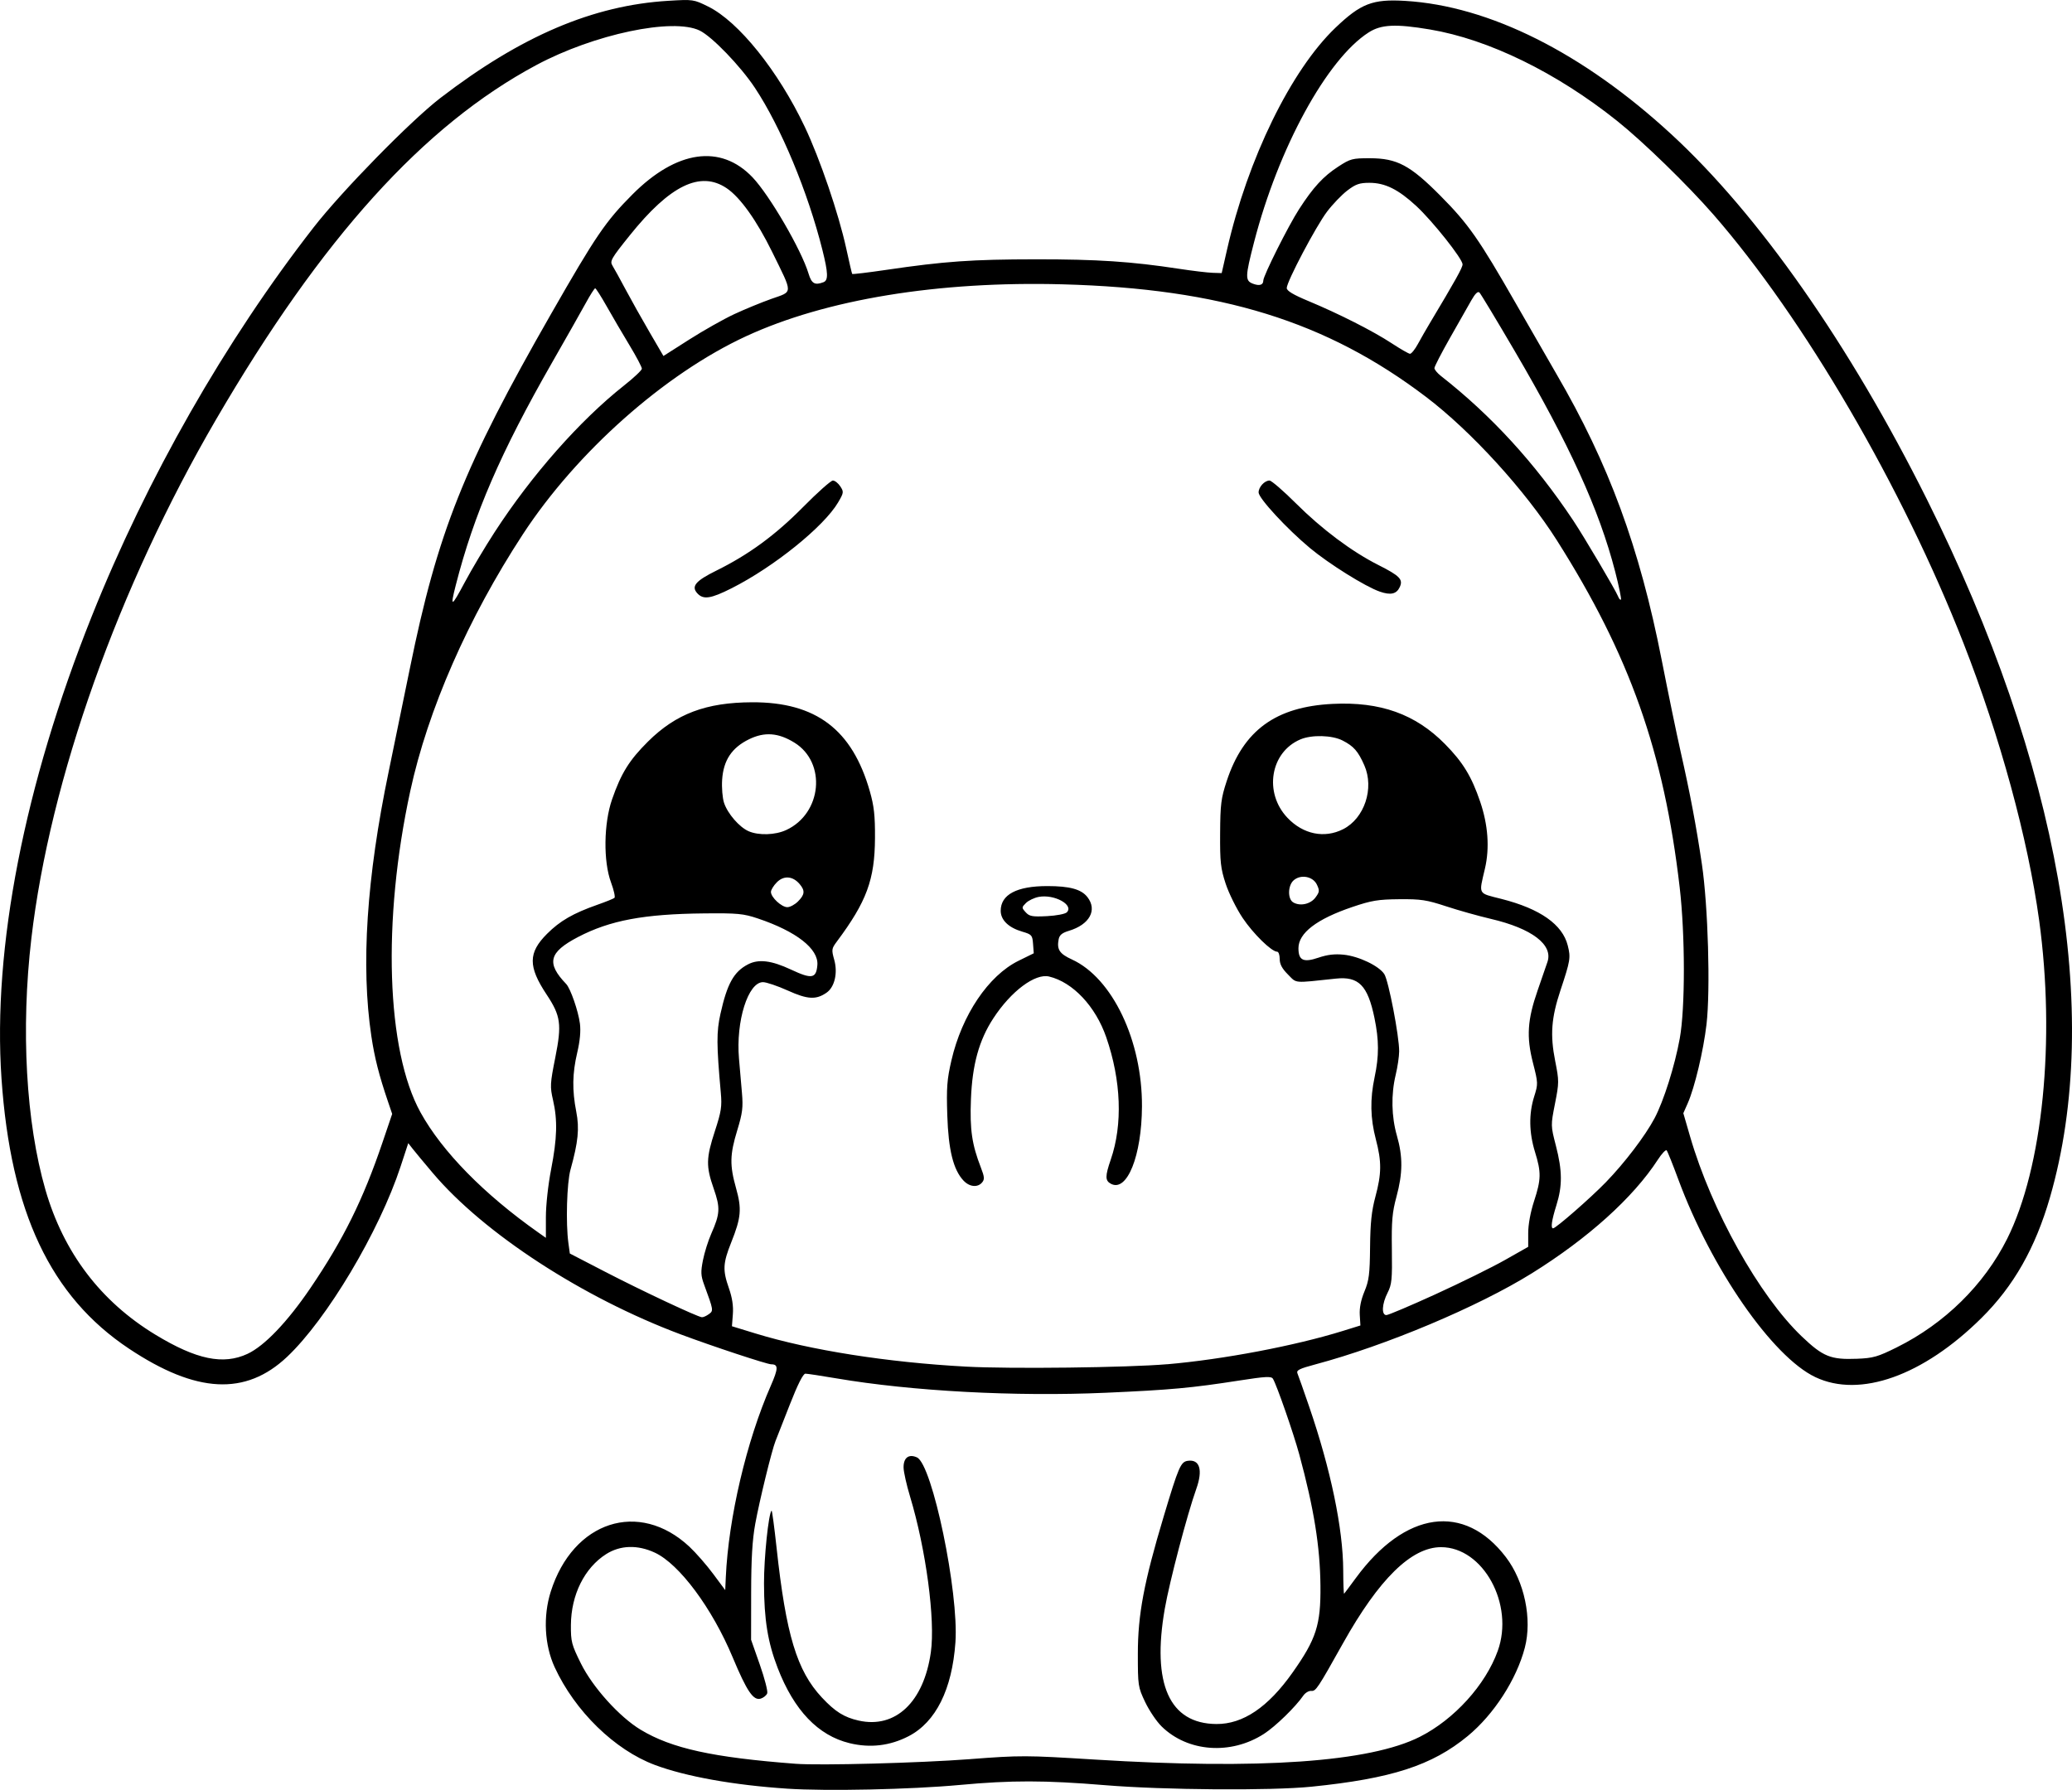 <?xml version="1.0" encoding="UTF-8" standalone="no"?>
<!-- Created with Inkscape (http://www.inkscape.org/) -->

<svg
   width="233.832mm"
   height="202.015mm"
   viewBox="0 0 233.832 202.015"
   version="1.1"
   id="svg1"
   xml:space="preserve"
   xmlns="http://www.w3.org/2000/svg"
   xmlns:svg="http://www.w3.org/2000/svg"><defs
     id="defs1" /><g
     id="layer1"
     transform="translate(-738.024,102.377)"><path
       style="fill:#000000"
       d="m 826.83,99.5 c -6.003,-0.397 -11.413,-1.368 -14.904,-2.674 -4.536,-1.697 -9.022,-6.074 -11.308,-11.033 -1.149,-2.494 -1.319,-5.746 -0.445,-8.516 2.519,-7.98 9.972,-10.397 15.658,-5.078 0.725,0.678 1.929,2.056 2.677,3.064 l 1.36,1.831 0.064,-1.432 c 0.301,-6.707 2.338,-15.391 5.073,-21.622 0.858,-1.955 0.871,-2.432 0.063,-2.432 -0.48,0 -6.614,-2.027 -10.227,-3.379 -11.062,-4.141 -22.206,-11.395 -27.968,-18.204 -0.976,-1.153 -2,-2.385 -2.275,-2.738 l -0.501,-0.641 -0.862,2.626 c -2.411,7.343 -8.315,17.248 -12.809,21.49 -4.683,4.42 -10.246,4.135 -17.834,-0.913 -8.869,-5.901 -13.362,-15.418 -14.399,-30.496 -1.012,-14.72 2.577,-33.116 10.176,-52.145 6.237,-15.621 15.06,-31.091 25.048,-43.921 3.206,-4.119 10.968,-12.043 14.306,-14.606 9.118,-7 17.217,-10.454 25.723,-10.967 2.796,-0.169 2.861,-0.16 4.498,0.649 3.434,1.696 7.893,7.249 10.9,13.576 1.708,3.593 3.829,9.813 4.681,13.729 0.332,1.528 0.634,2.821 0.67,2.874 0.036,0.053 1.769,-0.154 3.85,-0.46 6.571,-0.966 9.678,-1.185 16.881,-1.191 6.942,-0.005 10.76,0.247 16.14,1.068 1.528,0.233 3.24,0.438 3.804,0.456 l 1.026,0.032 0.603,-2.646 c 2.336,-10.255 7.223,-20.258 12.239,-25.05 2.862,-2.734 4.194,-3.248 7.861,-3.028 9.497,0.568 20.044,5.852 30.03,15.045 9.857,9.073 20.135,23.755 28.849,41.211 14.944,29.935 19.897,58.038 13.888,78.804 -1.65,5.702 -4.09,9.995 -7.729,13.6 -6.58,6.519 -13.705,9.058 -18.737,6.676 -4.855,-2.298 -11.76,-12.264 -15.485,-22.351 -0.618,-1.673 -1.205,-3.134 -1.304,-3.246 -0.099,-0.112 -0.549,0.364 -0.999,1.058 -2.772,4.273 -7.874,8.872 -14.226,12.823 -6.069,3.775 -16.475,8.153 -24.423,10.275 -1.813,0.484 -2.166,0.662 -2.016,1.017 0.1,0.236 0.693,1.918 1.317,3.738 2.438,7.101 3.826,13.772 3.846,18.473 0.006,1.511 0.052,2.705 0.102,2.654 0.05,-0.051 0.65,-0.855 1.333,-1.785 5.561,-7.568 12.233,-8.493 16.922,-2.344 2.1,2.753 2.984,6.99 2.136,10.23 -0.938,3.582 -3.488,7.527 -6.44,9.962 -4.027,3.322 -8.594,4.802 -17.647,5.719 -4.574,0.463 -16.647,0.374 -23.283,-0.172 -6.799,-0.56 -10.554,-0.565 -16.404,-0.025 -5.541,0.512 -15.005,0.714 -19.496,0.417 z m 20.687,-3.332 c 5.712,-0.435 6.28,-0.433 14.023,0.048 18.654,1.159 31.074,0.291 36.719,-2.566 3.882,-1.964 7.404,-5.849 8.791,-9.695 1.894,-5.251 -1.648,-11.72 -6.41,-11.709 -3.341,0.008 -6.991,3.59 -11.052,10.845 -2.875,5.137 -3.068,5.426 -3.585,5.378 -0.273,-0.025 -0.676,0.213 -0.894,0.529 -0.89,1.291 -3.149,3.486 -4.447,4.322 -3.741,2.411 -8.602,2.054 -11.553,-0.847 -0.566,-0.556 -1.399,-1.793 -1.852,-2.749 -0.8,-1.688 -0.823,-1.845 -0.823,-5.442 4.8e-4,-4.425 0.685,-8.06 2.92,-15.513 1.686,-5.621 1.918,-6.156 2.719,-6.27 1.348,-0.192 1.719,1.031 0.959,3.162 -1.031,2.892 -3.022,10.465 -3.558,13.535 -1.485,8.497 0.519,12.973 5.823,13.011 3,0.021 5.828,-1.888 8.593,-5.802 2.682,-3.796 3.193,-5.387 3.151,-9.796 -0.043,-4.431 -0.732,-8.713 -2.386,-14.817 -0.647,-2.388 -2.563,-7.892 -2.978,-8.556 -0.183,-0.293 -0.837,-0.259 -3.763,0.197 -5.45,0.849 -7.754,1.06 -15.108,1.386 -10.194,0.452 -21.883,-0.174 -30.413,-1.628 -1.697,-0.289 -3.262,-0.526 -3.477,-0.526 -0.257,0 -0.864,1.205 -1.765,3.506 -0.756,1.928 -1.48,3.774 -1.611,4.102 -0.419,1.053 -1.809,6.734 -2.281,9.326 -0.333,1.829 -0.46,3.955 -0.465,7.805 l -0.007,5.292 0.989,2.821 c 0.544,1.552 0.918,3.006 0.831,3.231 -0.086,0.226 -0.412,0.491 -0.723,0.59 -0.836,0.265 -1.563,-0.802 -3.174,-4.657 -2.318,-5.548 -6.017,-10.526 -8.779,-11.813 -1.947,-0.908 -3.9,-0.851 -5.494,0.159 -2.447,1.552 -3.962,4.597 -3.984,8.005 -0.012,1.884 0.074,2.215 1.127,4.34 1.334,2.692 4.346,6.034 6.741,7.479 3.498,2.111 8.139,3.131 17.484,3.844 2.753,0.21 13.989,-0.089 19.711,-0.524 z m -13.626,-1.802 c -3.544,-0.865 -6.253,-3.701 -8.103,-8.484 -1.119,-2.893 -1.534,-5.458 -1.544,-9.536 -0.007,-2.902 0.51,-7.884 0.853,-8.228 0.055,-0.055 0.31,1.833 0.566,4.196 1.064,9.822 2.293,13.886 5.113,16.901 1.502,1.605 2.507,2.235 4.156,2.605 4.152,0.931 7.346,-2.096 8.141,-7.716 0.516,-3.65 -0.549,-11.621 -2.35,-17.586 -0.389,-1.289 -0.716,-2.745 -0.727,-3.237 -0.025,-1.122 0.58,-1.589 1.51,-1.165 1.734,0.79 4.739,15.24 4.341,20.875 -0.375,5.313 -2.215,9.003 -5.279,10.589 -2.111,1.092 -4.346,1.355 -6.677,0.787 z m 35.851,-42.763 c 6.334,-0.548 14.417,-2.082 19.834,-3.765 l 1.975,-0.614 -0.073,-1.196 c -0.048,-0.785 0.133,-1.691 0.527,-2.637 0.515,-1.237 0.606,-1.949 0.636,-5.013 0.027,-2.734 0.168,-4.068 0.603,-5.689 0.702,-2.619 0.712,-3.944 0.047,-6.482 -0.624,-2.38 -0.666,-4.515 -0.137,-7.012 0.506,-2.391 0.502,-4.167 -0.018,-6.682 -0.757,-3.664 -1.78,-4.71 -4.343,-4.438 -4.893,0.52 -4.392,0.563 -5.419,-0.464 -0.665,-0.665 -0.931,-1.166 -0.931,-1.751 0,-0.451 -0.129,-0.82 -0.286,-0.82 -0.631,0 -2.706,-2.031 -3.902,-3.819 -0.697,-1.043 -1.558,-2.783 -1.913,-3.867 -0.566,-1.729 -0.643,-2.426 -0.623,-5.675 0.02,-3.277 0.105,-3.956 0.739,-5.887 1.886,-5.744 5.536,-8.405 11.966,-8.723 5.376,-0.266 9.335,1.151 12.673,4.535 2.025,2.053 2.998,3.649 3.974,6.518 0.889,2.615 1.074,5.212 0.536,7.525 -0.701,3.012 -0.846,2.746 1.861,3.435 4.366,1.111 6.884,2.881 7.482,5.257 0.347,1.378 0.297,1.685 -0.826,5.067 -1.032,3.108 -1.175,5.033 -0.592,7.971 0.445,2.245 0.445,2.437 -0.022,4.809 -0.486,2.47 -0.486,2.471 0.106,4.767 0.725,2.813 0.738,4.517 0.052,6.705 -0.533,1.701 -0.662,2.603 -0.373,2.603 0.311,0 4.232,-3.425 5.958,-5.205 2.124,-2.19 4.438,-5.231 5.492,-7.217 1.033,-1.948 2.283,-5.903 2.846,-9.009 0.621,-3.424 0.615,-11.691 -0.011,-17.066 -1.781,-15.287 -5.637,-26.18 -13.861,-39.158 -3.564,-5.625 -9.67,-12.319 -14.764,-16.186 -11.236,-8.53 -23.135,-12.219 -40.986,-12.704 -14.065,-0.382 -26.731,1.693 -35.74,5.855 -9.186,4.244 -19.131,13.07 -25.209,22.373 -6.176,9.453 -10.708,19.792 -12.698,28.972 -3.171,14.626 -2.702,29.281 1.162,36.266 2.448,4.426 7.152,9.222 13.289,13.55 l 0.856,0.603 v -2.343 c 0,-1.335 0.252,-3.643 0.587,-5.366 0.685,-3.526 0.742,-5.564 0.22,-7.834 -0.351,-1.526 -0.334,-1.851 0.258,-4.825 0.743,-3.735 0.611,-4.689 -0.977,-7.083 -2.106,-3.172 -2.096,-4.723 0.041,-6.86 1.465,-1.465 2.938,-2.315 5.692,-3.285 0.946,-0.333 1.809,-0.681 1.917,-0.774 0.109,-0.092 -0.066,-0.877 -0.387,-1.743 -0.881,-2.374 -0.827,-6.658 0.119,-9.381 1.024,-2.946 1.941,-4.421 4.051,-6.517 3.161,-3.14 6.549,-4.418 11.763,-4.436 7.187,-0.024 11.287,3.076 13.271,10.036 0.481,1.686 0.598,2.742 0.585,5.282 -0.023,4.695 -0.937,7.174 -4.308,11.693 -0.593,0.795 -0.61,0.917 -0.289,2.063 0.413,1.474 0.043,3.064 -0.858,3.695 -1.186,0.831 -2.142,0.781 -4.377,-0.229 -1.159,-0.523 -2.422,-0.951 -2.807,-0.951 -1.687,0 -3.072,4.41 -2.709,8.624 0.093,1.078 0.243,2.826 0.335,3.885 0.141,1.632 0.06,2.275 -0.529,4.205 -0.841,2.757 -0.866,3.942 -0.137,6.538 0.66,2.352 0.575,3.314 -0.542,6.115 -0.945,2.369 -0.983,3.126 -0.262,5.184 0.372,1.061 0.514,2 0.444,2.924 l -0.104,1.361 2.665,0.817 c 6.166,1.889 14.871,3.26 23.762,3.741 5.002,0.271 18.248,0.112 22.692,-0.272 z M 846.765,30.881 c -1.159,-1.234 -1.71,-3.452 -1.837,-7.397 -0.1,-3.102 -0.03,-4.026 0.466,-6.172 1.186,-5.133 4.177,-9.575 7.573,-11.247 l 1.72,-0.847 -0.079,-1.054 c -0.075,-0.995 -0.144,-1.073 -1.232,-1.393 -1.536,-0.451 -2.419,-1.31 -2.419,-2.35 0,-1.831 1.816,-2.792 5.273,-2.789 2.52,0.002 3.815,0.357 4.505,1.234 1.156,1.47 0.254,3.116 -2.092,3.819 -0.759,0.228 -1.054,0.474 -1.147,0.959 -0.22,1.149 0.097,1.63 1.498,2.271 4.569,2.092 7.941,9.168 7.905,16.586 -0.027,5.58 -1.684,9.706 -3.505,8.731 -0.661,-0.354 -0.664,-0.849 -0.014,-2.738 1.36,-3.954 1.176,-8.915 -0.512,-13.799 -1.207,-3.49 -3.762,-6.208 -6.444,-6.853 -1.584,-0.381 -4.303,1.654 -6.302,4.719 -1.614,2.474 -2.374,5.226 -2.525,9.146 -0.132,3.435 0.108,5.076 1.131,7.719 0.398,1.028 0.42,1.306 0.132,1.654 -0.499,0.602 -1.422,0.514 -2.092,-0.2 z M 858.416,0.596 c 0.837,-0.837 -1.409,-2.073 -3.167,-1.743 -0.509,0.096 -1.157,0.405 -1.44,0.688 -0.498,0.498 -0.499,0.531 -0.032,1.048 0.417,0.461 0.741,0.52 2.394,0.437 1.058,-0.053 2.06,-0.245 2.245,-0.43 z M 816.713,-35.419 c -0.707,-0.781 -0.187,-1.399 2.151,-2.554 3.663,-1.81 6.657,-4.004 9.786,-7.171 1.629,-1.649 3.144,-2.997 3.367,-2.997 0.223,0 0.6,0.296 0.837,0.657 0.408,0.623 0.395,0.717 -0.244,1.808 -1.599,2.728 -7.255,7.288 -12.019,9.691 -2.368,1.194 -3.2,1.315 -3.878,0.566 z m 77.016,-0.188 c -1.618,-0.56 -5.713,-3.117 -7.877,-4.918 -2.602,-2.166 -5.791,-5.619 -5.791,-6.271 0,-0.611 0.672,-1.344 1.232,-1.344 0.22,0 1.57,1.167 3,2.593 2.913,2.904 6.29,5.43 9.277,6.937 2.42,1.221 2.817,1.627 2.428,2.481 -0.366,0.803 -1.024,0.955 -2.269,0.524 z M 765.96,50.425 c 1.91,-0.889 4.503,-3.603 7.104,-7.434 3.711,-5.466 5.929,-9.948 8.127,-16.428 l 1.091,-3.215 -0.481,-1.415 c -1.002,-2.947 -1.507,-4.934 -1.87,-7.368 -1.189,-7.964 -0.539,-17.874 1.96,-29.876 0.563,-2.704 1.636,-7.926 2.384,-11.604 3.128,-15.383 6.093,-22.829 15.937,-40.028 5.062,-8.845 6.157,-10.452 9.193,-13.496 4.975,-4.988 9.954,-5.695 13.546,-1.922 1.926,2.023 5.525,8.211 6.321,10.87 0.338,1.127 0.709,1.339 1.687,0.964 0.555,-0.213 0.528,-1.035 -0.122,-3.632 -1.64,-6.555 -4.692,-13.886 -7.617,-18.3 -1.632,-2.462 -4.846,-5.797 -6.236,-6.47 -3.028,-1.466 -11.908,0.408 -18.414,3.885 -12.72,6.798 -24.24,19.546 -36.17,40.024 -11.021,18.919 -18.737,40.605 -20.838,58.569 -1.198,10.246 -0.609,20.761 1.589,28.364 2.05,7.088 6.234,12.601 12.409,16.351 4.633,2.813 7.654,3.441 10.402,2.162 z m 186.137,-0.738 c 5.389,-2.677 9.842,-7.057 12.436,-12.235 4.025,-8.035 5.472,-22.449 3.612,-35.983 -1.261,-9.176 -4.402,-20.685 -8.521,-31.221 -6.883,-17.609 -18.015,-36.692 -28.245,-48.419 -2.922,-3.349 -7.923,-8.215 -10.838,-10.543 -6.852,-5.474 -14.529,-9.226 -21.147,-10.337 -3.868,-0.649 -5.5,-0.57 -6.913,0.335 -4.712,3.018 -10.186,13.041 -12.934,23.683 -1.005,3.892 -1.017,4.338 -0.126,4.676 0.736,0.28 1.167,0.149 1.171,-0.355 0.004,-0.552 2.827,-6.182 4.037,-8.054 1.61,-2.49 2.726,-3.701 4.427,-4.808 1.364,-0.888 1.588,-0.947 3.572,-0.943 3.057,0.006 4.532,0.79 7.938,4.22 3.17,3.193 4.367,4.902 8.532,12.18 1.749,3.056 3.804,6.628 4.568,7.938 5.914,10.14 9.392,19.588 11.883,32.279 0.743,3.784 1.702,8.427 2.131,10.319 1.068,4.705 1.768,8.406 2.409,12.741 0.699,4.726 0.972,14.194 0.521,18.074 -0.347,2.984 -1.336,7.138 -2.124,8.92 l -0.492,1.112 0.762,2.628 c 2.421,8.353 7.805,17.991 12.611,22.574 2.393,2.282 3.26,2.632 6.234,2.514 1.824,-0.072 2.329,-0.218 4.498,-1.295 z M 818.019,45.949 c 0.541,-0.395 0.537,-0.417 -0.535,-3.338 -0.371,-1.01 -0.391,-1.427 -0.13,-2.753 0.169,-0.859 0.591,-2.203 0.937,-2.987 1,-2.262 1.035,-2.921 0.273,-5.103 -0.878,-2.514 -0.858,-3.435 0.143,-6.498 0.712,-2.18 0.802,-2.763 0.664,-4.299 -0.49,-5.45 -0.497,-6.876 -0.044,-8.911 0.759,-3.411 1.508,-4.759 3.106,-5.591 1.2,-0.625 2.644,-0.449 4.864,0.59 2.342,1.097 2.839,1.012 2.969,-0.508 0.157,-1.83 -2.366,-3.806 -6.722,-5.266 -1.634,-0.547 -2.272,-0.607 -6.059,-0.57 -6.792,0.067 -10.628,0.786 -14.233,2.669 -3.285,1.716 -3.594,2.941 -1.336,5.293 0.488,0.508 1.37,3.049 1.555,4.476 0.109,0.838 0.004,1.964 -0.302,3.264 -0.555,2.354 -0.586,4.248 -0.111,6.681 0.369,1.889 0.218,3.41 -0.651,6.54 -0.414,1.49 -0.544,6.036 -0.238,8.271 l 0.163,1.192 4.004,2.073 c 4.093,2.12 10.395,5.08 10.899,5.119 0.154,0.012 0.506,-0.143 0.781,-0.345 z m 82.034,-2.26 c 2.846,-1.299 6.358,-3.032 7.804,-3.851 l 2.63,-1.489 v -1.564 c 0,-0.952 0.259,-2.358 0.661,-3.591 0.805,-2.467 0.82,-3.242 0.106,-5.554 -0.676,-2.19 -0.708,-4.305 -0.094,-6.253 0.451,-1.432 0.448,-1.515 -0.138,-3.811 -0.75,-2.936 -0.626,-4.849 0.528,-8.168 0.455,-1.31 0.955,-2.758 1.111,-3.219 0.654,-1.938 -1.758,-3.773 -6.379,-4.852 -1.398,-0.327 -3.673,-0.966 -5.055,-1.421 -2.207,-0.726 -2.852,-0.824 -5.292,-0.802 -2.39,0.022 -3.13,0.144 -5.292,0.876 -4.026,1.362 -6.085,2.939 -6.085,4.658 0,1.374 0.564,1.64 2.255,1.065 1.01,-0.343 1.838,-0.441 2.855,-0.336 1.706,0.176 3.969,1.258 4.578,2.188 0.479,0.731 1.691,7.03 1.678,8.721 -0.004,0.582 -0.18,1.773 -0.391,2.646 -0.534,2.213 -0.485,4.704 0.138,6.879 0.678,2.37 0.664,4.235 -0.051,6.879 -0.48,1.775 -0.564,2.736 -0.519,5.953 0.047,3.392 -0.009,3.958 -0.482,4.885 -0.642,1.259 -0.711,2.524 -0.137,2.524 0.219,0 2.726,-1.063 5.572,-2.362 z M 828.082,-0.637 c 0.769,-0.769 0.812,-1.216 0.186,-1.956 -0.77,-0.91 -1.783,-0.993 -2.566,-0.21 -0.371,0.371 -0.675,0.864 -0.675,1.096 0,0.605 1.201,1.72 1.852,1.72 0.304,0 0.845,-0.292 1.203,-0.649 z m 58.398,-0.445 c 0.462,-0.622 0.479,-0.779 0.157,-1.455 -0.447,-0.937 -1.841,-1.187 -2.632,-0.471 -0.651,0.589 -0.676,2.098 -0.041,2.477 0.778,0.464 1.954,0.207 2.516,-0.55 z m -59.733,-7.61 c 4.041,-1.871 4.58,-7.613 0.926,-9.869 -1.814,-1.12 -3.366,-1.234 -5.119,-0.377 -1.947,0.953 -2.888,2.37 -3.034,4.569 -0.059,0.895 0.037,2.066 0.214,2.602 0.403,1.221 1.726,2.75 2.774,3.207 1.139,0.496 3.006,0.438 4.238,-0.133 z m 62.846,-0.094 c 2.418,-1.222 3.546,-4.622 2.396,-7.221 -0.703,-1.59 -1.197,-2.151 -2.459,-2.795 -1.18,-0.602 -3.464,-0.663 -4.741,-0.126 -3.403,1.431 -4.166,6.014 -1.474,8.851 1.769,1.865 4.167,2.358 6.277,1.291 z M 793.851,-42.326 c 4.186,-6.447 9.619,-12.603 14.588,-16.531 1.105,-0.873 2.015,-1.729 2.023,-1.903 0.008,-0.173 -0.62,-1.364 -1.395,-2.646 -0.775,-1.282 -1.93,-3.253 -2.566,-4.381 -0.636,-1.128 -1.225,-2.051 -1.308,-2.051 -0.083,0 -0.557,0.744 -1.055,1.654 -0.497,0.91 -2.199,3.916 -3.783,6.681 -5.817,10.157 -8.844,17.15 -10.895,25.174 -0.656,2.568 -0.502,2.521 1.002,-0.303 0.775,-1.455 2.301,-4.018 3.389,-5.694 z m 126.446,4.448 c -1.794,-6.959 -5.162,-14.351 -11.348,-24.906 -2.033,-3.47 -3.817,-6.428 -3.963,-6.575 -0.178,-0.178 -0.482,0.113 -0.92,0.885 -0.36,0.633 -1.443,2.541 -2.408,4.241 -0.965,1.7 -1.754,3.23 -1.754,3.402 0,0.171 0.326,0.567 0.724,0.879 5.721,4.485 10.607,9.821 14.933,16.31 1.213,1.819 4.813,7.912 5.069,8.577 0.104,0.272 0.249,0.435 0.321,0.363 0.072,-0.072 -0.222,-1.501 -0.653,-3.175 z m -99.407,-29.044 c 1.184,-0.551 3.079,-1.33 4.21,-1.73 2.444,-0.865 2.439,-0.455 0.067,-5.285 -1.749,-3.562 -3.61,-6.169 -5.136,-7.197 -2.97,-2.001 -6.394,-0.337 -10.931,5.315 -2.12,2.641 -2.274,2.912 -1.952,3.433 0.192,0.311 0.857,1.518 1.477,2.682 0.62,1.164 1.835,3.33 2.699,4.812 l 1.571,2.695 2.921,-1.862 c 1.607,-1.024 3.89,-2.312 5.074,-2.863 z m 77.149,3.369 c 0.337,-0.618 0.934,-1.66 1.326,-2.315 2.932,-4.899 3.715,-6.306 3.715,-6.672 0,-0.62 -3.377,-4.877 -5.228,-6.589 -2.027,-1.875 -3.521,-2.614 -5.286,-2.614 -1.119,0 -1.546,0.149 -2.489,0.868 -0.626,0.477 -1.655,1.548 -2.286,2.379 -1.25,1.645 -4.554,7.905 -4.554,8.629 0,0.315 0.725,0.75 2.447,1.468 3.447,1.436 7.279,3.379 9.383,4.758 0.987,0.647 1.922,1.185 2.077,1.195 0.155,0.01 0.558,-0.488 0.895,-1.106 z"
       id="path324" /></g></svg>
